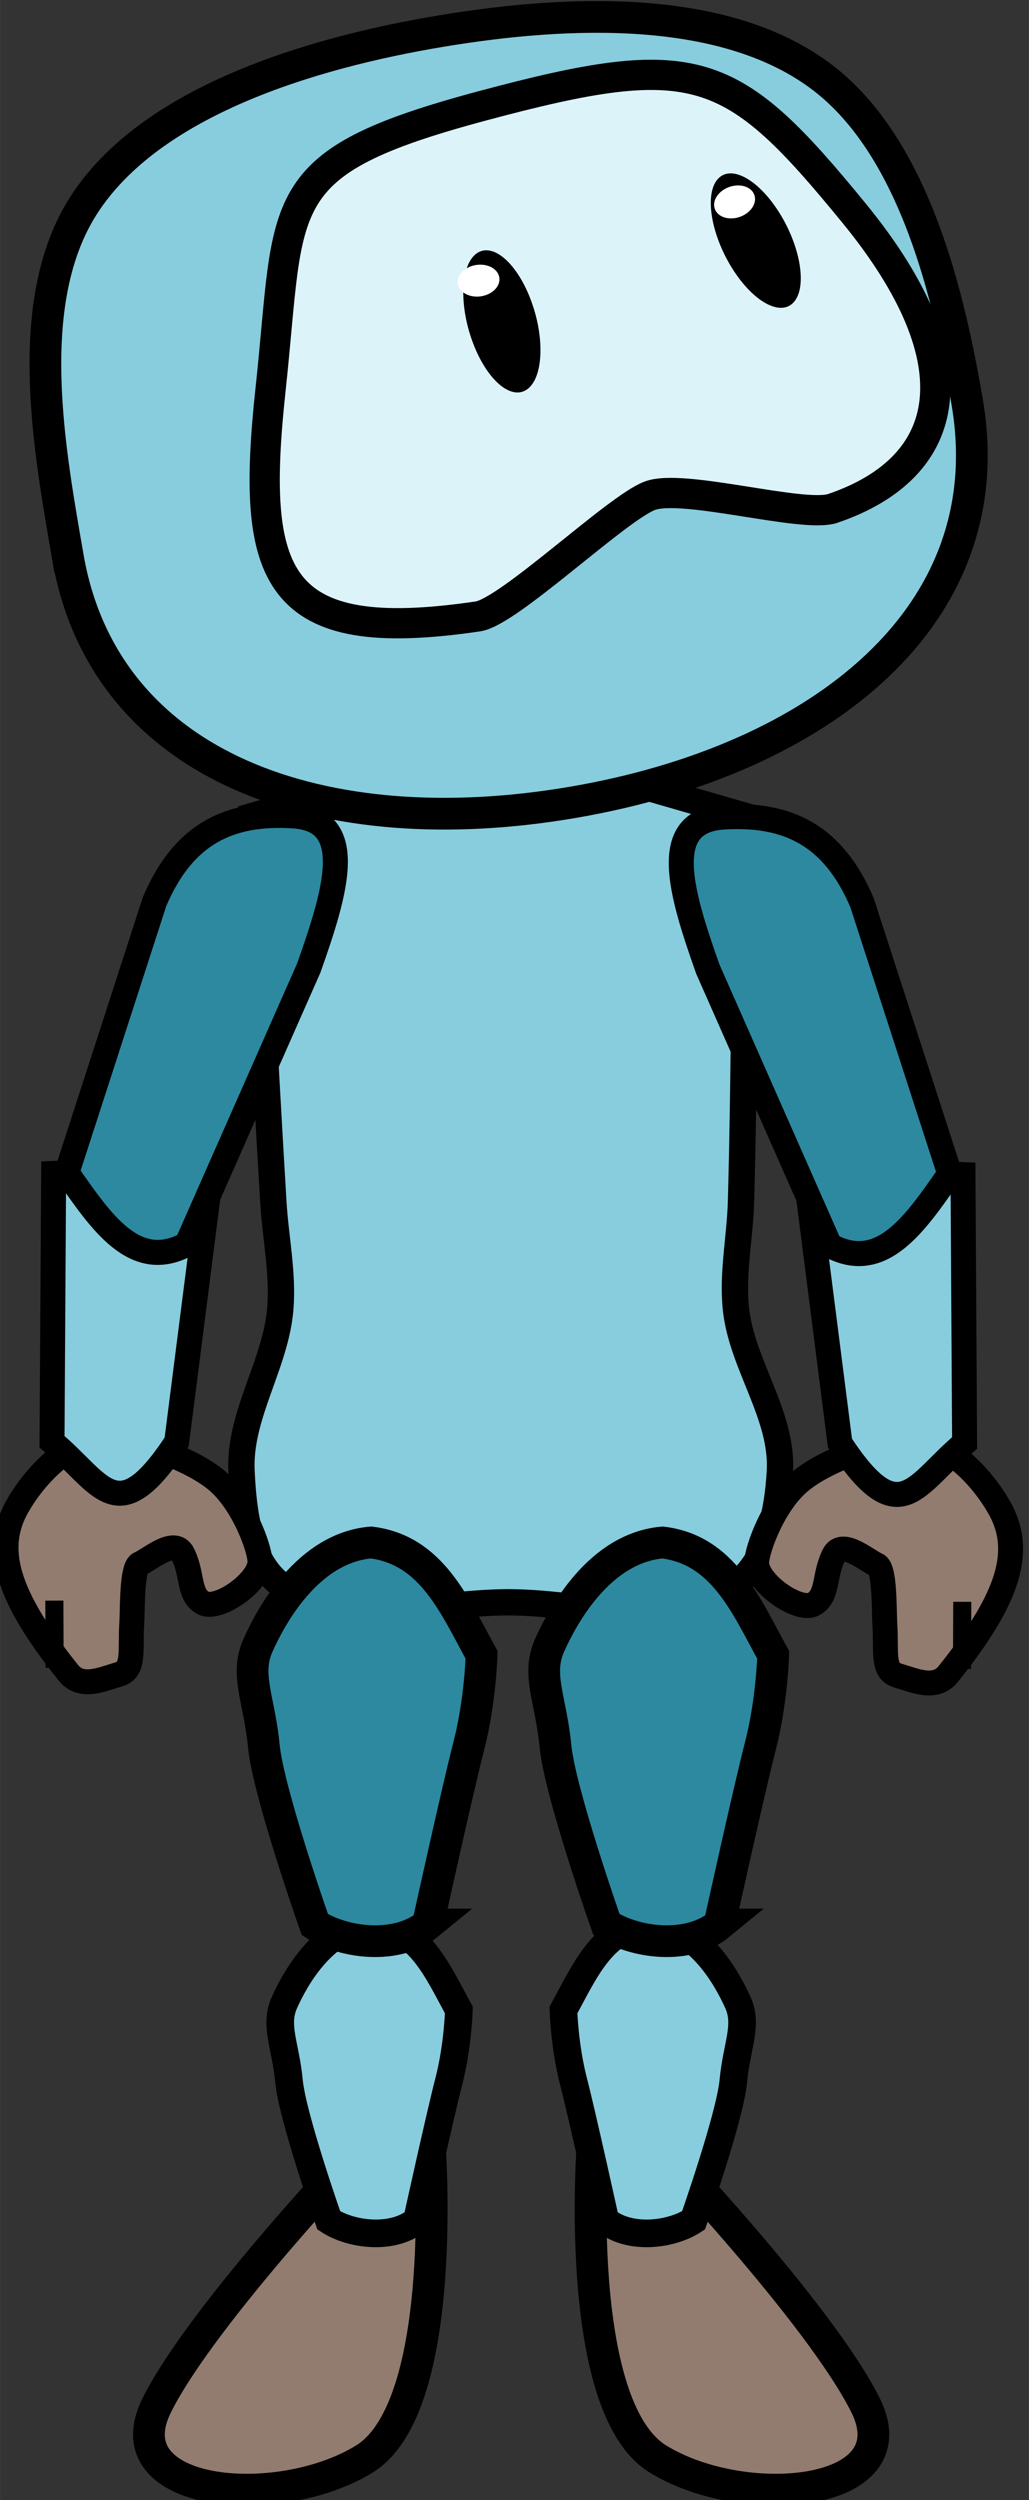 <?xml version="1.0" encoding="UTF-8" standalone="no"?>
<svg
   xmlns:dc="http://purl.org/dc/elements/1.1/"
   xmlns:cc="http://creativecommons.org/ns#"
   xmlns:rdf="http://www.w3.org/1999/02/22-rdf-syntax-ns#"
   xmlns:svg="http://www.w3.org/2000/svg"
   xmlns="http://www.w3.org/2000/svg"
   xmlns:sodipodi="http://sodipodi.sourceforge.net/DTD/sodipodi-0.dtd"
   xmlns:inkscape="http://www.inkscape.org/namespaces/inkscape"
   width="30.476"
   height="73.999"
   viewBox="0 0 8.063 19.579"
   version="1.1"
   id="svg872"
   inkscape:version="1.0.1 (0767f8302a, 2020-10-17)"
   sodipodi:docname="lookaround (copie).svg"
   inkscape:export-filename="/home/karine/escoria-assets-testing/ressources/lookaround/lookaround.png"
   inkscape:export-xdpi="96"
   inkscape:export-ydpi="96">
  <rect x="0" y="0" width="8.063" height="19.579" fill="#333333" stroke="none"/>
  <defs
     id="defs866" />
  <sodipodi:namedview
     id="base"
     pagecolor="#ffffff"
     bordercolor="#666666"
     borderopacity="1.0"
     inkscape:pageopacity="0.0"
     inkscape:pageshadow="2"
     inkscape:zoom="4.6155689"
     inkscape:cx="-46.385725"
     inkscape:cy="28.206704"
     inkscape:document-units="mm"
     inkscape:current-layer="layer1"
     inkscape:document-rotation="0"
     showgrid="false"
     inkscape:window-width="1848"
     inkscape:window-height="1016"
     inkscape:window-x="72"
     inkscape:window-y="27"
     inkscape:window-maximized="1"
     fit-margin-top="0"
     fit-margin-left="0"
     fit-margin-right="0"
     fit-margin-bottom="0"
     units="px" />
  <g
     inkscape:label="Calque 1"
     inkscape:groupmode="layer"
     id="layer1"
     transform="translate(-256.238,-16.271)">
    <g
       id="g539"
       transform="matrix(0.163,0,0,0.163,182.949,13.555)">
      <g
         id="g334-4-0"
         transform="translate(422.42,-5.562)">
        <g
           id="g1983-7">
          <path
             id="rect856-1-3-8-6-8-0-5"
             style="fill:#87cdde;fill-opacity:1;stroke:#000000;stroke-width:1.265;stroke-linecap:square;stroke-miterlimit:4;stroke-dasharray:none;stroke-opacity:1;paint-order:markers stroke fill"
             d="m 64.698,92.884 c -0.1,1.948 -0.568,4.265 -2.111,5.459 -4.506,2.149 -7.295,0.863 -10.959,0.863 -3.662,-9.8e-5 -8.059,1.383 -10.951,-0.863 -1.518,-1.179 -1.773,-3.538 -1.862,-5.459 -0.123,-2.653 1.635,-5.102 1.862,-7.748 0.148,-1.716 -0.228,-3.438 -0.331,-5.158 -0.371,-6.18 -1.033,-18.546 -1.033,-18.546 l 9.473,-2.74 h 4.793 l 9.473,2.74 c 0,0 -0.044,12.366 -0.225,18.546 -0.051,1.72 -0.428,3.447 -0.24,5.158 0.293,2.661 2.249,5.075 2.111,7.748 z"
             sodipodi:nodetypes="acaaaaaccccaaa" />
        </g>
        <g
           id="g251-6-8">
          <path
             id="rect892-5-0-2-3-2-6-2-7"
             style="fill:#917c6f;fill-opacity:1;stroke:#000000;stroke-width:1.525;stroke-linecap:square;stroke-miterlimit:4;stroke-dasharray:none;stroke-opacity:1;paint-order:markers stroke fill"
             d="m 44.783,125.146 c 0,0 -7.831,8.211 -10.041,12.635 -2.21,4.424 5.812,5.141 9.972,2.59 4.16,-2.55 3.133,-15.389 3.133,-15.389 z"
             sodipodi:nodetypes="czzcc" />
          <path
             id="rect875-9-1-1-99-0"
             style="fill:#87cdde;fill-opacity:1;stroke:#000000;stroke-width:1.328;stroke-linecap:square;stroke-miterlimit:4;stroke-dasharray:none;stroke-opacity:1;paint-order:markers stroke fill"
             d="m 47.249,128.901 c 0,0 1.102,-5.011 1.536,-6.693 0.434,-1.682 0.479,-3.415 0.479,-3.415 -1.023,-1.859 -1.875,-3.934 -4.148,-4.212 -2.38,0.208 -3.753,2.768 -4.242,3.863 -0.488,1.096 0.058,2.032 0.223,3.764 0.165,1.731 1.913,6.693 1.913,6.693 1.062,0.698 3.072,0.958 4.238,0 z"
             sodipodi:nodetypes="czcczzccc" />
          <path
             id="rect875-9-1-1-5-0-4"
             style="fill:#2c89a0;fill-opacity:1;stroke:#000000;stroke-width:1.525;stroke-linecap:square;stroke-miterlimit:4;stroke-dasharray:none;stroke-opacity:1;paint-order:markers stroke fill"
             d="m 47.773,114.687 c 0,0 1.412,-6.422 1.969,-8.579 0.557,-2.156 0.614,-4.377 0.614,-4.377 -1.311,-2.383 -2.403,-5.043 -5.317,-5.399 -3.051,0.266 -4.811,3.547 -5.437,4.952 -0.626,1.404 0.074,2.605 0.286,4.824 0.211,2.219 2.452,8.579 2.452,8.579 1.362,0.894 3.937,1.228 5.433,0 z"
             sodipodi:nodetypes="czcczzccc" />
          <path
             id="rect892-5-0-2-3-2-6-6-8-8"
             style="fill:#917c6f;fill-opacity:1;stroke:#000000;stroke-width:1.525;stroke-linecap:square;stroke-miterlimit:4;stroke-dasharray:none;stroke-opacity:1;paint-order:markers stroke fill"
             d="m 58.773,125.146 c 0,0 7.831,8.211 10.041,12.635 2.21,4.424 -5.812,5.141 -9.972,2.59 -4.16,-2.55 -3.133,-15.389 -3.133,-15.389 z"
             sodipodi:nodetypes="czzcc" />
          <path
             id="rect875-9-1-1-1-1-0"
             style="fill:#87cdde;fill-opacity:1;stroke:#000000;stroke-width:1.328;stroke-linecap:square;stroke-miterlimit:4;stroke-dasharray:none;stroke-opacity:1;paint-order:markers stroke fill"
             d="m 56.307,128.901 c 0,0 -1.102,-5.011 -1.536,-6.693 -0.434,-1.682 -0.479,-3.415 -0.479,-3.415 1.023,-1.859 1.875,-3.934 4.148,-4.212 2.38,0.208 3.753,2.768 4.242,3.863 0.488,1.096 -0.058,2.032 -0.223,3.764 -0.165,1.731 -1.913,6.693 -1.913,6.693 -1.062,0.698 -3.072,0.958 -4.238,0 z"
             sodipodi:nodetypes="czcczzccc" />
          <path
             id="rect875-9-1-1-5-9-3-4"
             style="fill:#2c89a0;fill-opacity:1;stroke:#000000;stroke-width:1.525;stroke-linecap:square;stroke-miterlimit:4;stroke-dasharray:none;stroke-opacity:1;paint-order:markers stroke fill"
             d="m 61.792,114.687 c 0,0 1.412,-6.422 1.969,-8.579 0.557,-2.156 0.614,-4.377 0.614,-4.377 -1.311,-2.383 -2.403,-5.043 -5.317,-5.399 -3.051,0.266 -4.811,3.547 -5.437,4.952 -0.626,1.404 0.074,2.605 0.286,4.824 0.211,2.219 2.452,8.579 2.452,8.579 1.362,0.894 3.937,1.228 5.433,0 z"
             sodipodi:nodetypes="czcczzccc" />
          <g
             id="g1742-7-11-2"
             transform="matrix(-5.671,-0.985,-0.985,5.671,365.093,68.934)"
             style="fill:#917c6f;fill-opacity:1">
            <path
               id="path839-9-65-0-6-0-9"
               style="fill:#917c6f;fill-opacity:1;stroke:#000000;stroke-width:0.208;stroke-linecap:square;stroke-miterlimit:4;stroke-dasharray:none;stroke-opacity:1;paint-order:markers stroke fill"
               d="m 56.926,14.399 c 0.147,0.39 -0.024,0.756 -0.653,1.311 -0.13,0.114 -0.283,0.006 -0.421,-0.062 -0.121,-0.06 -0.052,-0.222 -0.03,-0.432 0.013,-0.12 0.083,-0.466 0.019,-0.506 -0.073,-0.047 -0.247,-0.265 -0.338,-0.143 -0.115,0.155 -0.101,0.325 -0.236,0.375 -0.135,0.05 -0.448,-0.261 -0.41,-0.427 0.025,-0.112 0.226,-0.463 0.478,-0.604 0.245,-0.137 0.593,-0.17 0.694,-0.203 0.358,-0.117 0.731,0.25 0.897,0.691 z"
               sodipodi:nodetypes="sssssszssss" />
            <path
               style="fill:#917c6f;fill-opacity:1;stroke:#000000;stroke-width:0.151;stroke-linecap:butt;stroke-linejoin:miter;stroke-miterlimit:4;stroke-dasharray:none;stroke-opacity:1"
               d="m 56.394,15.688 0.098,-0.552 v 0"
               id="path1529-9-7-3-6" />
          </g>
          <path
             id="rect892-5-3-9-1-7-2-7-1-3-40-1"
             style="fill:#87cdde;fill-opacity:1;stroke:#000000;stroke-width:1.2;stroke-linecap:square;stroke-miterlimit:4;stroke-dasharray:none;stroke-opacity:1;paint-order:markers stroke fill"
             d="m 29.783,78.599 -0.078,12.896 c 2.368,1.96 3.112,4.404 5.992,0.009 L 37.388,78.274 Z"
             sodipodi:nodetypes="ccccc" />
          <path
             id="rect892-5-3-9-1-7-2-77-6-3-0"
             style="fill:#2c89a0;fill-opacity:1;stroke:#000000;stroke-width:1.202;stroke-linecap:square;stroke-miterlimit:4;stroke-dasharray:none;stroke-opacity:1;paint-order:markers stroke fill"
             d="m 30.417,78.564 c 1.644,2.354 3.265,4.806 5.771,3.438 l 5.864,-13.278 c 1.317,-3.721 2.33,-7.114 -0.754,-7.302 -3.084,-0.189 -5.274,0.864 -6.66,4.11 z"
             sodipodi:nodetypes="cccscc" />
          <g
             id="g1742-7-6-9-4"
             transform="matrix(5.671,-0.985,0.985,5.671,-261.81,68.992)"
             style="fill:#917c6f;fill-opacity:1">
            <path
               id="path839-9-65-0-6-3-19-2"
               style="fill:#917c6f;fill-opacity:1;stroke:#000000;stroke-width:0.208;stroke-linecap:square;stroke-miterlimit:4;stroke-dasharray:none;stroke-opacity:1;paint-order:markers stroke fill"
               d="m 56.926,14.399 c 0.147,0.39 -0.024,0.756 -0.653,1.311 -0.13,0.114 -0.283,0.006 -0.421,-0.062 -0.121,-0.06 -0.052,-0.222 -0.03,-0.432 0.013,-0.12 0.083,-0.466 0.019,-0.506 -0.073,-0.047 -0.247,-0.265 -0.338,-0.143 -0.115,0.155 -0.101,0.325 -0.236,0.375 -0.135,0.05 -0.448,-0.261 -0.41,-0.427 0.025,-0.112 0.226,-0.463 0.478,-0.604 0.245,-0.137 0.593,-0.17 0.694,-0.203 0.358,-0.117 0.731,0.25 0.897,0.691 z"
               sodipodi:nodetypes="sssssszssss" />
            <path
               style="fill:#917c6f;fill-opacity:1;stroke:#000000;stroke-width:0.151;stroke-linecap:butt;stroke-linejoin:miter;stroke-miterlimit:4;stroke-dasharray:none;stroke-opacity:1"
               d="m 56.394,15.688 0.098,-0.552 v 0"
               id="path1529-9-7-9-69-2" />
          </g>
          <path
             id="rect892-5-3-9-1-7-2-7-1-3-4-33-2"
             style="fill:#87cdde;fill-opacity:1;stroke:#000000;stroke-width:1.2;stroke-linecap:square;stroke-miterlimit:4;stroke-dasharray:none;stroke-opacity:1;paint-order:markers stroke fill"
             d="m 73.5,78.657 0.078,12.896 c -2.368,1.96 -3.112,4.404 -5.992,0.009 L 65.895,78.331 Z"
             sodipodi:nodetypes="ccccc" />
          <path
             id="rect892-5-3-9-1-7-2-77-6-8-8-0"
             style="fill:#2c89a0;fill-opacity:1;stroke:#000000;stroke-width:1.202;stroke-linecap:square;stroke-miterlimit:4;stroke-dasharray:none;stroke-opacity:1;paint-order:markers stroke fill"
             d="m 72.866,78.621 c -1.644,2.354 -3.265,4.806 -5.771,3.438 L 61.231,68.781 c -1.317,-3.721 -2.33,-7.114 0.754,-7.302 3.084,-0.189 5.274,0.864 6.66,4.11 z"
             sodipodi:nodetypes="cccscc" />
        </g>
      </g>
      <g
         id="g1462"
         transform="translate(-1.9666235e-5,0.529)">
        <path
           id="path833-9-9-9-0"
           style="fill:#87cdde;fill-opacity:1;stroke:#000000;stroke-width:1.525;stroke-linecap:square;stroke-miterlimit:4;stroke-dasharray:none;stroke-opacity:1;paint-order:markers stroke fill"
           d="m 452.879,42.851 c 1.749,10.232 12.336,13.873 24.277,11.832 11.942,-2.042 20.717,-8.993 18.967,-19.225 -0.85,-4.971 -2.479,-12.129 -6.891,-15.549 -4.67,-3.62 -12.28,-3.301 -18.412,-2.28 -6.311,1.051 -13.969,3.387 -17.17,8.363 -3.015,4.686 -1.62,11.896 -0.772,16.859 z"
           sodipodi:nodetypes="ssssass" />
        <path
           id="path833-5-4-3-0-7-9-6-2"
           style="fill:#dcf3f9;fill-opacity:1;stroke:#000000;stroke-width:1.453;stroke-linecap:square;stroke-miterlimit:4;stroke-dasharray:none;stroke-opacity:1;paint-order:markers stroke fill"
           d="m 489.664,40.558 c 5.78,-1.97 6.915,-6.976 1.022,-14.18 -5.893,-7.204 -7.592,-7.912 -17.862,-5.162 -10.271,2.75 -9.205,4.485 -10.188,13.585 -0.983,9.1 0.151,12.398 9.968,10.947 1.483,-0.219 6.659,-5.19 8.259,-5.796 1.601,-0.606 7.375,1.092 8.801,0.606 z"
           sodipodi:nodetypes="szzzszs" />
        <g
           id="g2808"
           transform="translate(-33.497,-0.088)">
          <ellipse
             style="fill:#000000;fill-opacity:1;stroke:none;stroke-width:1.46;stroke-linecap:square;paint-order:markers stroke fill"
             id="path1506-9-3-4-54-6-2"
             cx="444.717"
             cy="-395.259"
             rx="1.708"
             ry="3.491"
             transform="matrix(0.713,-0.701,-0.512,-0.859,0,0)" />
          <ellipse
             style="fill:#ffffff;fill-opacity:1;stroke:none;stroke-width:0.658;stroke-linecap:square;stroke-miterlimit:4;stroke-dasharray:none;paint-order:markers stroke fill"
             id="path1541-0-9-3-49-0-9"
             cx="-480.832"
             cy="195.548"
             rx="1.008"
             ry="0.762"
             transform="matrix(-0.944,0.33,0.33,0.944,0,0)" />
        </g>
        <g
           id="g2816"
           transform="translate(-33.497,-0.088)">
          <ellipse
             style="fill:#000000;fill-opacity:1;stroke:none;stroke-width:1.46;stroke-linecap:square;paint-order:markers stroke fill"
             id="path1506-9-3-4-54-6-5-4"
             cx="479.474"
             cy="-316.267"
             rx="1.708"
             ry="3.491"
             transform="matrix(0.833,-0.554,-0.341,-0.94,0,0)" />
          <ellipse
             style="fill:#ffffff;fill-opacity:1;stroke:none;stroke-width:0.658;stroke-linecap:square;stroke-miterlimit:4;stroke-dasharray:none;paint-order:markers stroke fill"
             id="path1541-0-9-3-49-0-0-3"
             cx="-496.505"
             cy="103.331"
             rx="1.008"
             ry="0.762"
             transform="matrix(-0.989,0.146,0.146,0.989,0,0)" />
        </g>
      </g>
    </g>
  </g>
</svg>
